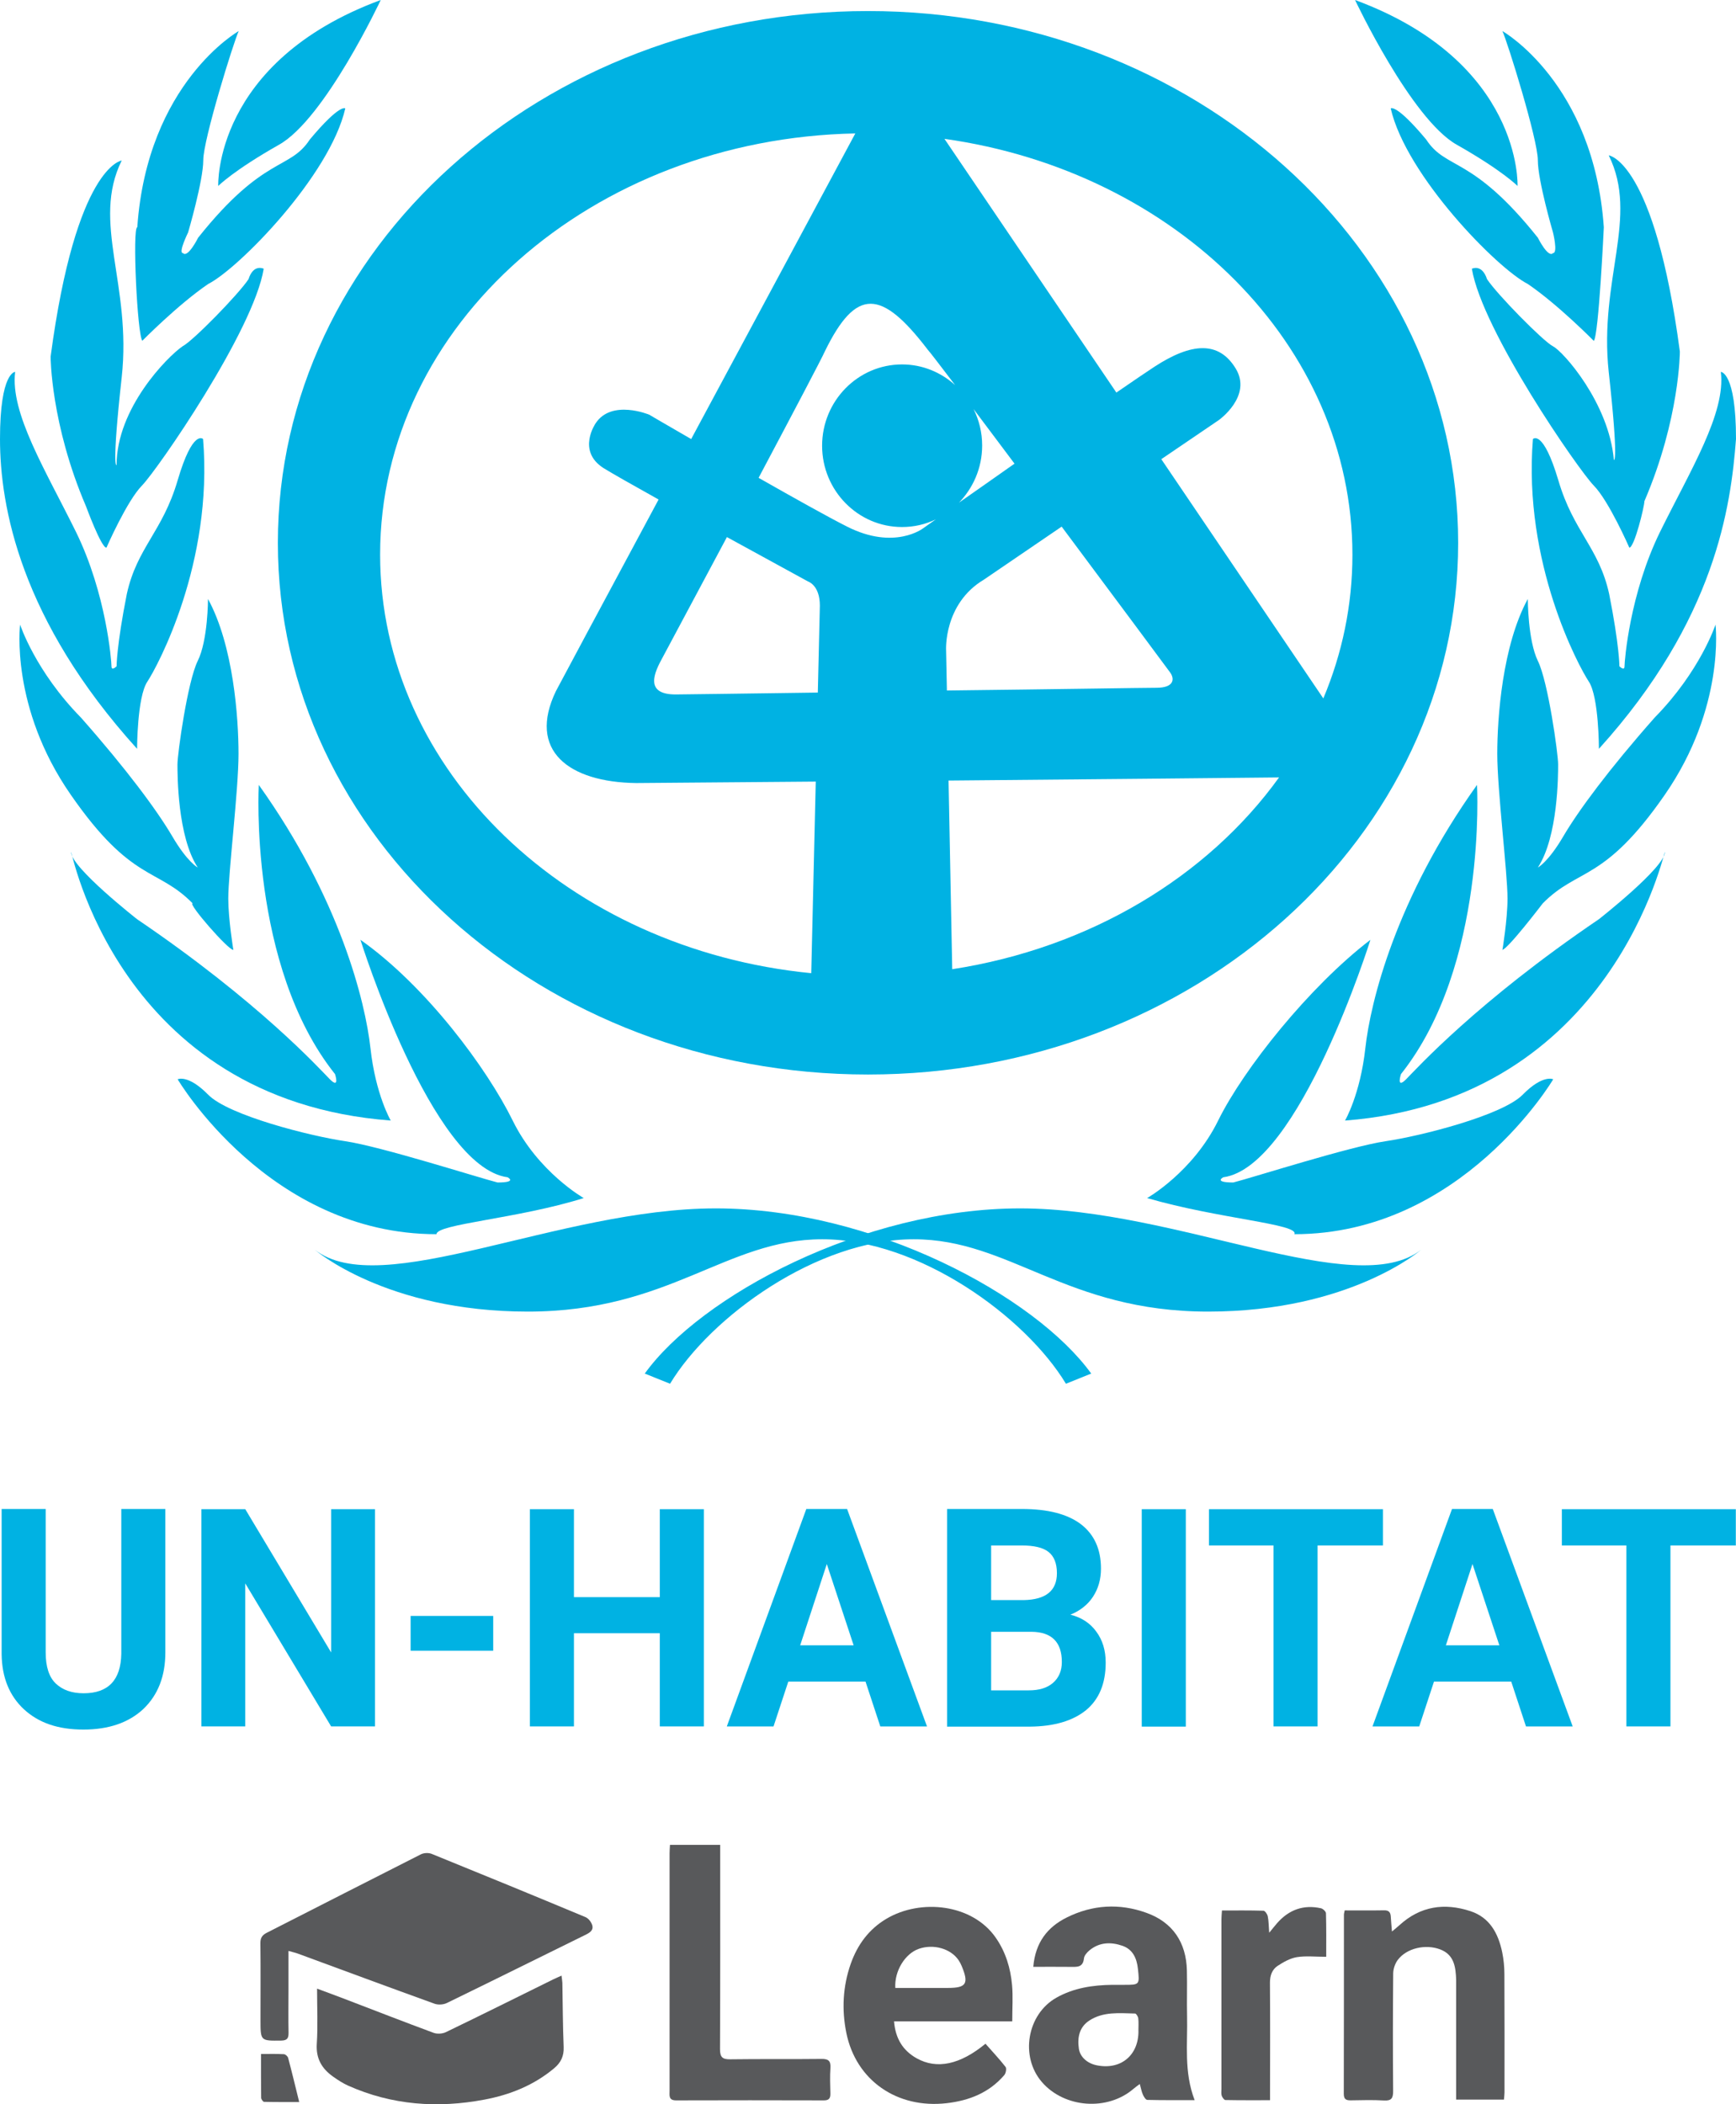 <svg width="85" height="103" viewBox="0 0 85 103" fill="none" xmlns="http://www.w3.org/2000/svg">
<path d="M48.529 79.872V82.739H50.376C50.887 82.739 51.279 82.617 51.559 82.372C51.84 82.127 51.991 81.79 51.991 81.352C51.991 80.372 51.489 79.882 50.506 79.872H48.529ZM48.529 78.321H50.125C51.208 78.3 51.75 77.862 51.75 77.004C51.75 76.525 51.61 76.178 51.339 75.963C51.068 75.749 50.626 75.647 50.034 75.647H48.529V78.331V78.321ZM46.372 84.505V73.861H50.034C51.299 73.861 52.262 74.106 52.924 74.606C53.576 75.106 53.907 75.831 53.907 76.78C53.907 77.3 53.777 77.76 53.516 78.157C53.255 78.555 52.884 78.841 52.412 79.035C52.944 79.168 53.375 79.443 53.676 79.862C53.987 80.28 54.138 80.78 54.138 81.382C54.138 82.403 53.817 83.178 53.175 83.709C52.533 84.229 51.62 84.505 50.426 84.515H46.362L46.372 84.505Z" fill="#00B2E3"/>
<path d="M8.096 73.871V80.882C8.096 82.045 7.735 82.964 7.023 83.648C6.301 84.321 5.327 84.658 4.083 84.658C2.839 84.658 1.896 84.331 1.174 83.668C0.461 83.005 0.09 82.107 0.08 80.954V73.861H2.237V80.882C2.237 81.576 2.398 82.086 2.729 82.403C3.06 82.719 3.511 82.882 4.093 82.882C5.307 82.882 5.919 82.229 5.939 80.943V73.861H8.096V73.871Z" fill="#00B2E3"/>
<path d="M18.36 84.504H16.213L12.009 77.504V84.504H9.862V73.871H12.009L16.213 80.882V73.871H18.36V84.504Z" fill="#00B2E3"/>
<path d="M24.149 79.096H20.105V80.8H24.149V79.096Z" fill="#00B2E3"/>
<path d="M34.463 84.504H32.306V79.943H28.102V84.504H25.945V73.871H28.102V78.177H32.306V73.871H34.463V84.504Z" fill="#00B2E3"/>
<path d="M39.179 80.535H41.797L40.483 76.555L39.179 80.535ZM42.379 82.311H38.597L37.874 84.505H35.587L39.48 73.861H41.476L45.389 84.505H43.102L42.379 82.311Z" fill="#00B2E3"/>
<path d="M58.061 73.871H55.904V84.514H58.061V73.871Z" fill="#00B2E3"/>
<path d="M67.713 75.647H64.513V84.504H62.356V75.647H59.195V73.871H67.713V75.647Z" fill="#00B2E3"/>
<path d="M70.794 80.535H73.413L72.098 76.555L70.794 80.535ZM73.995 82.311H70.212L69.49 84.505H67.202L71.095 73.861H73.091L77.004 84.505H74.717L73.995 82.311Z" fill="#00B2E3"/>
<path d="M84.991 75.647H81.79V84.504H79.633V75.647H76.473V73.871H84.991V75.647Z" fill="#00B2E3"/>
<path d="M31.564 67.241C34.292 63.445 42.249 59.148 49.954 59.148C57.659 59.148 66.358 63.7 69.589 61.169C69.589 61.169 66.107 64.2 59.154 64.2C52.202 64.2 49.462 60.659 44.737 60.659C40.011 60.659 34.794 64.445 32.808 67.731L31.564 67.231V67.241Z" fill="#00B2E3"/>
<path d="M56.164 58.645C56.164 58.645 58.401 57.38 59.645 54.849C60.89 52.319 64.12 48.278 67.1 46.002C67.1 46.002 63.619 57.125 59.896 57.625C59.896 57.625 59.395 57.88 60.388 57.88C61.381 57.625 66.107 56.115 67.843 55.86C69.578 55.605 73.561 54.594 74.555 53.584C75.548 52.574 76.05 52.829 76.05 52.829C76.05 52.829 71.575 60.411 63.378 60.411C63.629 59.911 59.645 59.656 56.174 58.645" fill="#00B2E3"/>
<path d="M65.857 54.849C65.857 54.849 66.6 53.584 66.851 51.308C67.102 49.033 68.346 43.981 72.319 38.42C72.319 38.42 72.82 47.267 68.596 52.574C68.596 52.574 68.346 53.329 68.847 52.829C69.349 52.319 72.329 49.033 78.288 44.992C78.288 44.992 81.519 42.461 81.519 41.706C81.519 41.451 79.031 53.839 65.857 54.849Z" fill="#00B2E3"/>
<path d="M73.562 46.513C73.562 46.513 73.813 44.993 73.813 43.982C73.813 42.717 73.311 38.676 73.311 36.9C73.311 35.125 73.562 31.594 74.806 29.318C74.806 29.318 74.806 31.339 75.298 32.349C75.8 33.359 76.291 36.9 76.291 37.411C76.291 37.921 76.291 40.952 75.298 42.462C75.298 42.462 75.8 42.207 76.542 40.941C77.285 39.676 78.779 37.656 81.017 35.125C83.254 32.849 83.997 30.573 83.997 30.573C83.997 30.573 84.488 34.615 81.508 38.911C78.529 43.207 77.285 42.452 75.539 44.217C75.539 44.217 73.803 46.493 73.552 46.493" fill="#00B2E3"/>
<path d="M78.288 36.653C78.288 36.653 78.288 34.122 77.796 33.367C77.294 32.612 74.565 27.551 75.057 21.489C75.057 21.489 75.549 20.979 76.301 23.509C77.044 26.04 78.288 26.795 78.789 29.071C79.291 31.602 79.291 32.612 79.291 32.612C79.291 32.612 79.542 32.867 79.542 32.612C79.542 32.357 79.793 29.071 81.278 26.04C82.772 23.009 84.508 20.224 84.257 18.203C84.257 18.203 85 18.203 85 21.489C84.749 24.775 84.007 30.336 78.288 36.653Z" fill="#00B2E3"/>
<path d="M79.773 26.798C79.773 26.798 78.779 24.523 78.037 23.768C77.295 23.012 72.569 16.186 72.067 13.155C72.067 13.155 72.559 12.9 72.81 13.665C73.311 14.42 75.549 16.696 76.04 16.951C76.542 17.206 78.779 19.727 79.02 22.512C79.02 22.512 79.271 22.768 78.769 18.216C78.278 13.665 80.264 10.634 78.769 7.604C78.769 7.604 81.007 7.859 82.251 17.206C82.251 17.206 82.251 20.492 80.515 24.533C80.515 24.788 80.024 26.809 79.773 26.809" fill="#00B2E3"/>
<path d="M78.037 16.686C78.037 16.686 76.301 14.92 74.806 13.9C73.311 13.145 68.846 8.593 68.094 5.307C68.094 5.307 68.345 5.052 69.829 6.828C70.823 8.348 72.067 7.583 75.297 11.634C75.297 11.634 75.799 12.645 76.04 12.389C76.291 12.389 76.04 11.379 76.04 11.379C76.04 11.379 75.297 8.848 75.297 7.838C75.297 6.828 73.803 2.022 73.562 1.521C73.562 1.521 78.037 4.052 78.528 11.124C78.528 11.124 78.277 16.43 78.037 16.686Z" fill="#00B2E3"/>
<path d="M74.304 9.103C74.304 9.103 74.555 3.031 66.348 0C66.348 0 69.087 5.817 71.324 7.082C73.561 8.347 74.304 9.103 74.304 9.103Z" fill="#00B2E3"/>
<path d="M53.435 67.241C50.696 63.445 42.75 59.148 35.045 59.148C27.34 59.148 18.641 63.7 15.41 61.169C15.41 61.169 18.892 64.2 25.845 64.2C32.797 64.2 35.536 60.659 40.262 60.659C44.988 60.659 50.205 64.445 52.191 67.731L53.435 67.231V67.241Z" fill="#00B2E3"/>
<path d="M28.585 58.645C28.585 58.645 26.347 57.38 25.103 54.849C23.859 52.319 20.879 48.278 17.649 46.002C17.649 46.002 21.13 57.125 24.852 57.625C24.852 57.625 25.354 57.88 24.361 57.88C23.367 57.625 18.642 56.115 16.906 55.86C15.171 55.605 11.187 54.594 10.194 53.584C9.201 52.574 8.699 52.829 8.699 52.829C8.699 52.829 13.174 60.411 21.371 60.411C21.371 59.911 25.344 59.656 28.575 58.645" fill="#00B2E3"/>
<path d="M19.132 54.849C19.132 54.849 18.39 53.584 18.139 51.308C17.888 49.033 16.644 43.981 12.671 38.42C12.671 38.42 12.169 47.267 16.403 52.574C16.403 52.574 16.654 53.329 16.152 52.829C15.651 52.319 12.671 49.033 6.711 44.992C6.711 44.992 3.48 42.461 3.48 41.706C3.48 41.451 5.718 53.839 19.142 54.849" fill="#00B2E3"/>
<path d="M11.428 46.513C11.428 46.513 11.177 44.993 11.177 43.982C11.177 42.717 11.679 38.676 11.679 36.9C11.679 35.125 11.428 31.594 10.184 29.318C10.184 29.318 10.184 31.339 9.682 32.349C9.181 33.359 8.689 36.9 8.689 37.411C8.689 37.921 8.689 40.952 9.682 42.462C9.682 42.462 9.181 42.207 8.438 40.941C7.696 39.676 6.201 37.656 3.964 35.125C1.726 32.849 0.984 30.573 0.984 30.573C0.984 30.573 0.482 34.615 3.472 38.911C6.452 43.207 7.696 42.452 9.432 44.217C9.181 44.217 11.167 46.493 11.418 46.493" fill="#00B2E3"/>
<path d="M6.712 36.653C6.712 36.653 6.712 34.122 7.214 33.367C7.715 32.612 10.444 27.551 9.943 21.489C9.943 21.489 9.441 20.979 8.699 23.509C7.956 26.04 6.712 26.795 6.21 29.071C5.709 31.602 5.709 32.612 5.709 32.612C5.709 32.612 5.458 32.867 5.458 32.612C5.458 32.357 5.207 29.071 3.722 26.04C2.227 23.009 0.492 20.224 0.742 18.203C0.742 18.203 0 18.203 0 21.489C0 24.775 0.993 30.336 6.712 36.653Z" fill="#00B2E3"/>
<path d="M5.217 26.797C5.217 26.797 6.21 24.522 6.952 23.766C7.695 23.011 12.42 16.184 12.912 13.154C12.912 13.154 12.41 12.899 12.169 13.664C11.668 14.419 9.44 16.695 8.939 16.95C8.196 17.46 5.708 19.98 5.708 22.766C5.708 22.766 5.457 23.021 5.959 18.47C6.461 13.919 4.464 10.888 5.959 7.857C5.959 7.857 3.722 8.113 2.478 17.46C2.478 17.46 2.478 20.746 4.213 24.787C4.213 24.787 4.956 26.807 5.207 26.807" fill="#00B2E3"/>
<path d="M6.963 16.686C6.963 16.686 8.699 14.92 10.194 13.9C11.688 13.145 16.153 8.593 16.906 5.307C16.906 5.307 16.655 5.052 15.17 6.828C14.177 8.348 12.932 7.583 9.702 11.634C9.702 11.634 9.2 12.645 8.959 12.389C8.709 12.389 9.21 11.379 9.21 11.379C9.21 11.379 9.953 8.848 9.953 7.838C9.953 6.828 11.448 2.022 11.688 1.521C11.688 1.521 7.214 4.052 6.722 11.124C6.471 11.124 6.722 16.43 6.973 16.686" fill="#00B2E3"/>
<path d="M10.685 9.103C10.685 9.103 10.435 3.031 18.642 0C18.642 0 15.913 5.817 13.665 7.082C11.428 8.347 10.685 9.103 10.685 9.103Z" fill="#00B2E3"/>
<path d="M56.868 22.471L59.677 20.562C59.677 20.562 61.333 19.389 60.5 18.032C59.677 16.685 58.343 16.766 56.527 17.95C56.166 18.185 55.493 18.644 54.661 19.215L46.243 6.796C57.57 8.388 66.219 16.889 66.219 27.155C66.219 29.624 65.717 31.992 64.794 34.186L56.858 22.471H56.868ZM46.624 47.452L46.444 38.206C53.156 38.145 60.089 38.084 62.627 38.053C59.125 42.911 53.366 46.401 46.624 47.441M18.612 27.145C18.612 15.909 28.986 6.786 41.879 6.531C40.354 9.378 36.972 15.664 33.842 21.491C32.638 20.797 31.785 20.297 31.785 20.297C31.785 20.297 29.949 19.532 29.167 20.715C29.167 20.715 28.224 22.063 29.548 22.91C29.939 23.154 30.983 23.746 32.247 24.45C29.518 29.532 27.301 33.665 27.22 33.828C25.816 36.737 27.842 38.288 31.153 38.329C31.494 38.329 35.176 38.298 39.942 38.257L39.721 47.635C27.842 46.472 18.612 37.747 18.612 27.145ZM46.925 24.634C47.638 23.91 48.089 22.92 48.089 21.807C48.089 21.165 47.939 20.562 47.668 20.022C48.27 20.818 48.952 21.736 49.674 22.695C48.661 23.41 47.698 24.083 46.925 24.624M46.323 31.828C46.323 31.828 46.193 29.553 48.179 28.369L51.982 25.777C54.731 29.461 57.049 32.584 57.289 32.91C57.53 33.237 57.48 33.665 56.627 33.665C55.995 33.665 51.711 33.737 46.363 33.798L46.323 31.818V31.828ZM35.588 26.287C37.715 27.451 39.561 28.461 39.561 28.461C39.561 28.461 40.143 28.634 40.143 29.645L40.043 33.9C36.3 33.951 33.34 33.992 33.08 33.992C31.524 33.992 32.046 32.9 32.447 32.175C33.23 30.706 34.394 28.532 35.588 26.297M45.43 17.123C45.571 17.277 46.052 17.919 46.765 18.848C46.072 18.226 45.169 17.838 44.166 17.838C42.009 17.838 40.253 19.624 40.253 21.818C40.253 24.012 42.009 25.797 44.166 25.797C44.758 25.797 45.32 25.665 45.822 25.42C45.43 25.695 45.2 25.859 45.2 25.859C45.2 25.859 43.795 26.951 41.477 25.777C40.564 25.318 38.869 24.369 37.143 23.389C38.829 20.215 40.263 17.491 40.384 17.205C41.919 14.062 43.153 14.144 45.43 17.123ZM42.501 0.541C26.538 0.541 13.605 12.195 13.605 26.573C13.605 40.951 26.538 52.595 42.501 52.595C58.463 52.595 71.396 40.941 71.396 26.573C71.396 12.205 58.453 0.541 42.501 0.541Z" fill="#00B2E3"/>
<path d="M14.125 95.495C14.125 96.19 14.125 96.808 14.125 97.424C14.125 98.114 14.114 98.802 14.128 99.492C14.133 99.768 14.063 99.877 13.768 99.882C12.755 99.894 12.755 99.906 12.755 98.877C12.755 97.624 12.764 96.368 12.75 95.115C12.747 94.856 12.836 94.721 13.058 94.607C15.577 93.327 18.09 92.037 20.61 90.764C20.757 90.691 20.985 90.682 21.137 90.743C23.65 91.762 26.16 92.793 28.663 93.837C28.805 93.895 28.942 94.066 28.992 94.217C29.078 94.474 28.887 94.597 28.674 94.702C26.408 95.815 24.148 96.939 21.877 98.044C21.706 98.126 21.452 98.142 21.274 98.077C19.043 97.272 16.819 96.447 14.593 95.628C14.469 95.582 14.34 95.554 14.123 95.493L14.125 95.495Z" fill="#58595B"/>
<path d="M50.593 96.27C50.695 95.08 51.286 94.327 52.229 93.858C53.492 93.229 54.811 93.152 56.134 93.629C57.413 94.087 58.084 95.075 58.114 96.454C58.132 97.198 58.106 97.942 58.123 98.686C58.154 100.04 57.961 101.412 58.493 102.797C57.676 102.797 56.924 102.804 56.172 102.785C56.098 102.783 56.005 102.631 55.961 102.531C55.895 102.384 55.868 102.219 55.807 102.007C55.689 102.098 55.592 102.163 55.505 102.238C54.232 103.34 52.123 103.189 51.018 101.916C49.931 100.663 50.289 98.59 51.727 97.781C52.582 97.3 53.511 97.165 54.469 97.153C54.658 97.151 54.847 97.153 55.038 97.153C55.802 97.153 55.801 97.153 55.716 96.37C55.661 95.855 55.467 95.419 54.961 95.243C54.398 95.047 53.834 95.061 53.346 95.463C53.225 95.563 53.088 95.717 53.074 95.859C53.027 96.3 52.743 96.277 52.436 96.274C51.834 96.267 51.23 96.272 50.591 96.272L50.593 96.27ZM55.74 99.413C55.74 99.206 55.756 98.998 55.733 98.795C55.723 98.707 55.634 98.56 55.577 98.558C54.81 98.541 54.022 98.453 53.334 98.903C52.845 99.224 52.742 99.735 52.826 100.286C52.888 100.689 53.239 100.999 53.7 101.092C54.872 101.33 55.751 100.608 55.742 99.411L55.74 99.413Z" fill="#58595B"/>
<path d="M49.566 98.94H43.775C43.843 99.786 44.212 100.374 44.883 100.749C45.874 101.304 47.011 101.058 48.252 100.036C48.582 100.411 48.928 100.777 49.236 101.172C49.294 101.248 49.25 101.486 49.17 101.575C48.425 102.44 47.447 102.821 46.347 102.947C43.928 103.224 41.912 101.837 41.439 99.504C41.209 98.369 41.267 97.223 41.656 96.12C41.986 95.185 42.547 94.425 43.406 93.917C45.085 92.923 47.615 93.191 48.761 94.854C49.243 95.551 49.48 96.337 49.554 97.168C49.604 97.729 49.563 98.296 49.563 98.94H49.566ZM43.837 97.305C44.715 97.305 45.563 97.305 46.413 97.305C47.316 97.305 47.448 97.095 47.085 96.227C47.044 96.127 46.991 96.029 46.929 95.938C46.545 95.379 45.709 95.143 44.995 95.388C44.321 95.619 43.788 96.468 43.837 97.305Z" fill="#58595B"/>
<path d="M65.838 93.51C66.505 93.51 67.142 93.517 67.777 93.506C68.009 93.503 68.088 93.611 68.098 93.825C68.109 94.038 68.131 94.25 68.155 94.543C68.32 94.404 68.422 94.324 68.516 94.238C69.542 93.298 70.724 93.128 72 93.548C72.943 93.858 73.359 94.635 73.552 95.556C73.624 95.904 73.659 96.267 73.66 96.622C73.671 98.552 73.665 100.483 73.665 102.412C73.665 102.52 73.65 102.629 73.638 102.771H71.298C71.298 102.52 71.298 102.303 71.298 102.084C71.298 100.43 71.298 98.776 71.298 97.123C71.298 97.055 71.3 96.985 71.298 96.916C71.276 96.291 71.207 95.684 70.522 95.421C69.803 95.145 68.878 95.356 68.444 95.927C68.308 96.106 68.217 96.37 68.215 96.596C68.198 98.511 68.196 100.428 68.212 102.343C68.215 102.695 68.136 102.837 67.763 102.814C67.223 102.781 66.679 102.799 66.139 102.807C65.908 102.811 65.796 102.755 65.796 102.485C65.803 99.563 65.802 96.641 65.803 93.72C65.803 93.667 65.821 93.615 65.841 93.51H65.838Z" fill="#58595B"/>
<path d="M15.525 97.34C16.017 97.522 16.457 97.683 16.896 97.852C18.34 98.403 19.779 98.967 21.23 99.502C21.405 99.567 21.662 99.551 21.832 99.469C23.592 98.62 25.341 97.748 27.095 96.883C27.212 96.826 27.334 96.775 27.494 96.703C27.511 96.852 27.531 96.955 27.535 97.058C27.555 98.105 27.555 99.152 27.599 100.197C27.617 100.646 27.459 100.962 27.136 101.234C26.138 102.071 24.972 102.535 23.721 102.771C21.433 103.203 19.193 103.047 17.041 102.085C16.783 101.969 16.54 101.81 16.308 101.645C15.764 101.26 15.465 100.77 15.511 100.043C15.568 99.17 15.525 98.287 15.525 97.34Z" fill="#58595B"/>
<path d="M32.802 90.301H35.263C35.263 90.478 35.263 90.651 35.263 90.823C35.263 93.979 35.269 97.135 35.254 100.292C35.252 100.698 35.373 100.803 35.758 100.798C37.248 100.777 38.738 100.798 40.227 100.78C40.565 100.777 40.683 100.877 40.661 101.225C40.633 101.636 40.647 102.051 40.659 102.465C40.666 102.706 40.589 102.811 40.336 102.809C37.926 102.802 35.514 102.801 33.103 102.809C32.725 102.809 32.785 102.563 32.785 102.335C32.785 98.463 32.785 94.588 32.785 90.716C32.785 90.593 32.795 90.472 32.804 90.301H32.802Z" fill="#58595B"/>
<path d="M62.183 102.801C61.428 102.801 60.714 102.806 60 102.792C59.936 102.792 59.849 102.663 59.819 102.579C59.787 102.479 59.806 102.36 59.806 102.251C59.806 99.48 59.804 96.71 59.806 93.939C59.806 93.818 59.819 93.696 59.831 93.514C60.521 93.514 61.194 93.505 61.863 93.526C61.939 93.528 62.052 93.692 62.073 93.797C62.12 94.016 62.116 94.245 62.144 94.604C62.328 94.382 62.422 94.258 62.526 94.14C63.105 93.477 63.823 93.216 64.678 93.405C64.776 93.426 64.92 93.563 64.924 93.65C64.944 94.349 64.936 95.049 64.936 95.781C64.409 95.781 63.945 95.727 63.499 95.798C63.169 95.853 62.844 96.036 62.556 96.225C62.288 96.402 62.18 96.695 62.181 97.046C62.194 98.797 62.187 100.548 62.185 102.299C62.185 102.447 62.185 102.594 62.185 102.801H62.183Z" fill="#58595B"/>
<path d="M12.779 100.539C13.181 100.539 13.541 100.528 13.9 100.548C13.974 100.551 14.088 100.653 14.108 100.73C14.294 101.428 14.463 102.13 14.65 102.89C14.095 102.89 13.511 102.895 12.93 102.881C12.879 102.881 12.787 102.752 12.787 102.682C12.777 101.985 12.78 101.29 12.78 100.541L12.779 100.539Z" fill="#58595B"/>
</svg>
